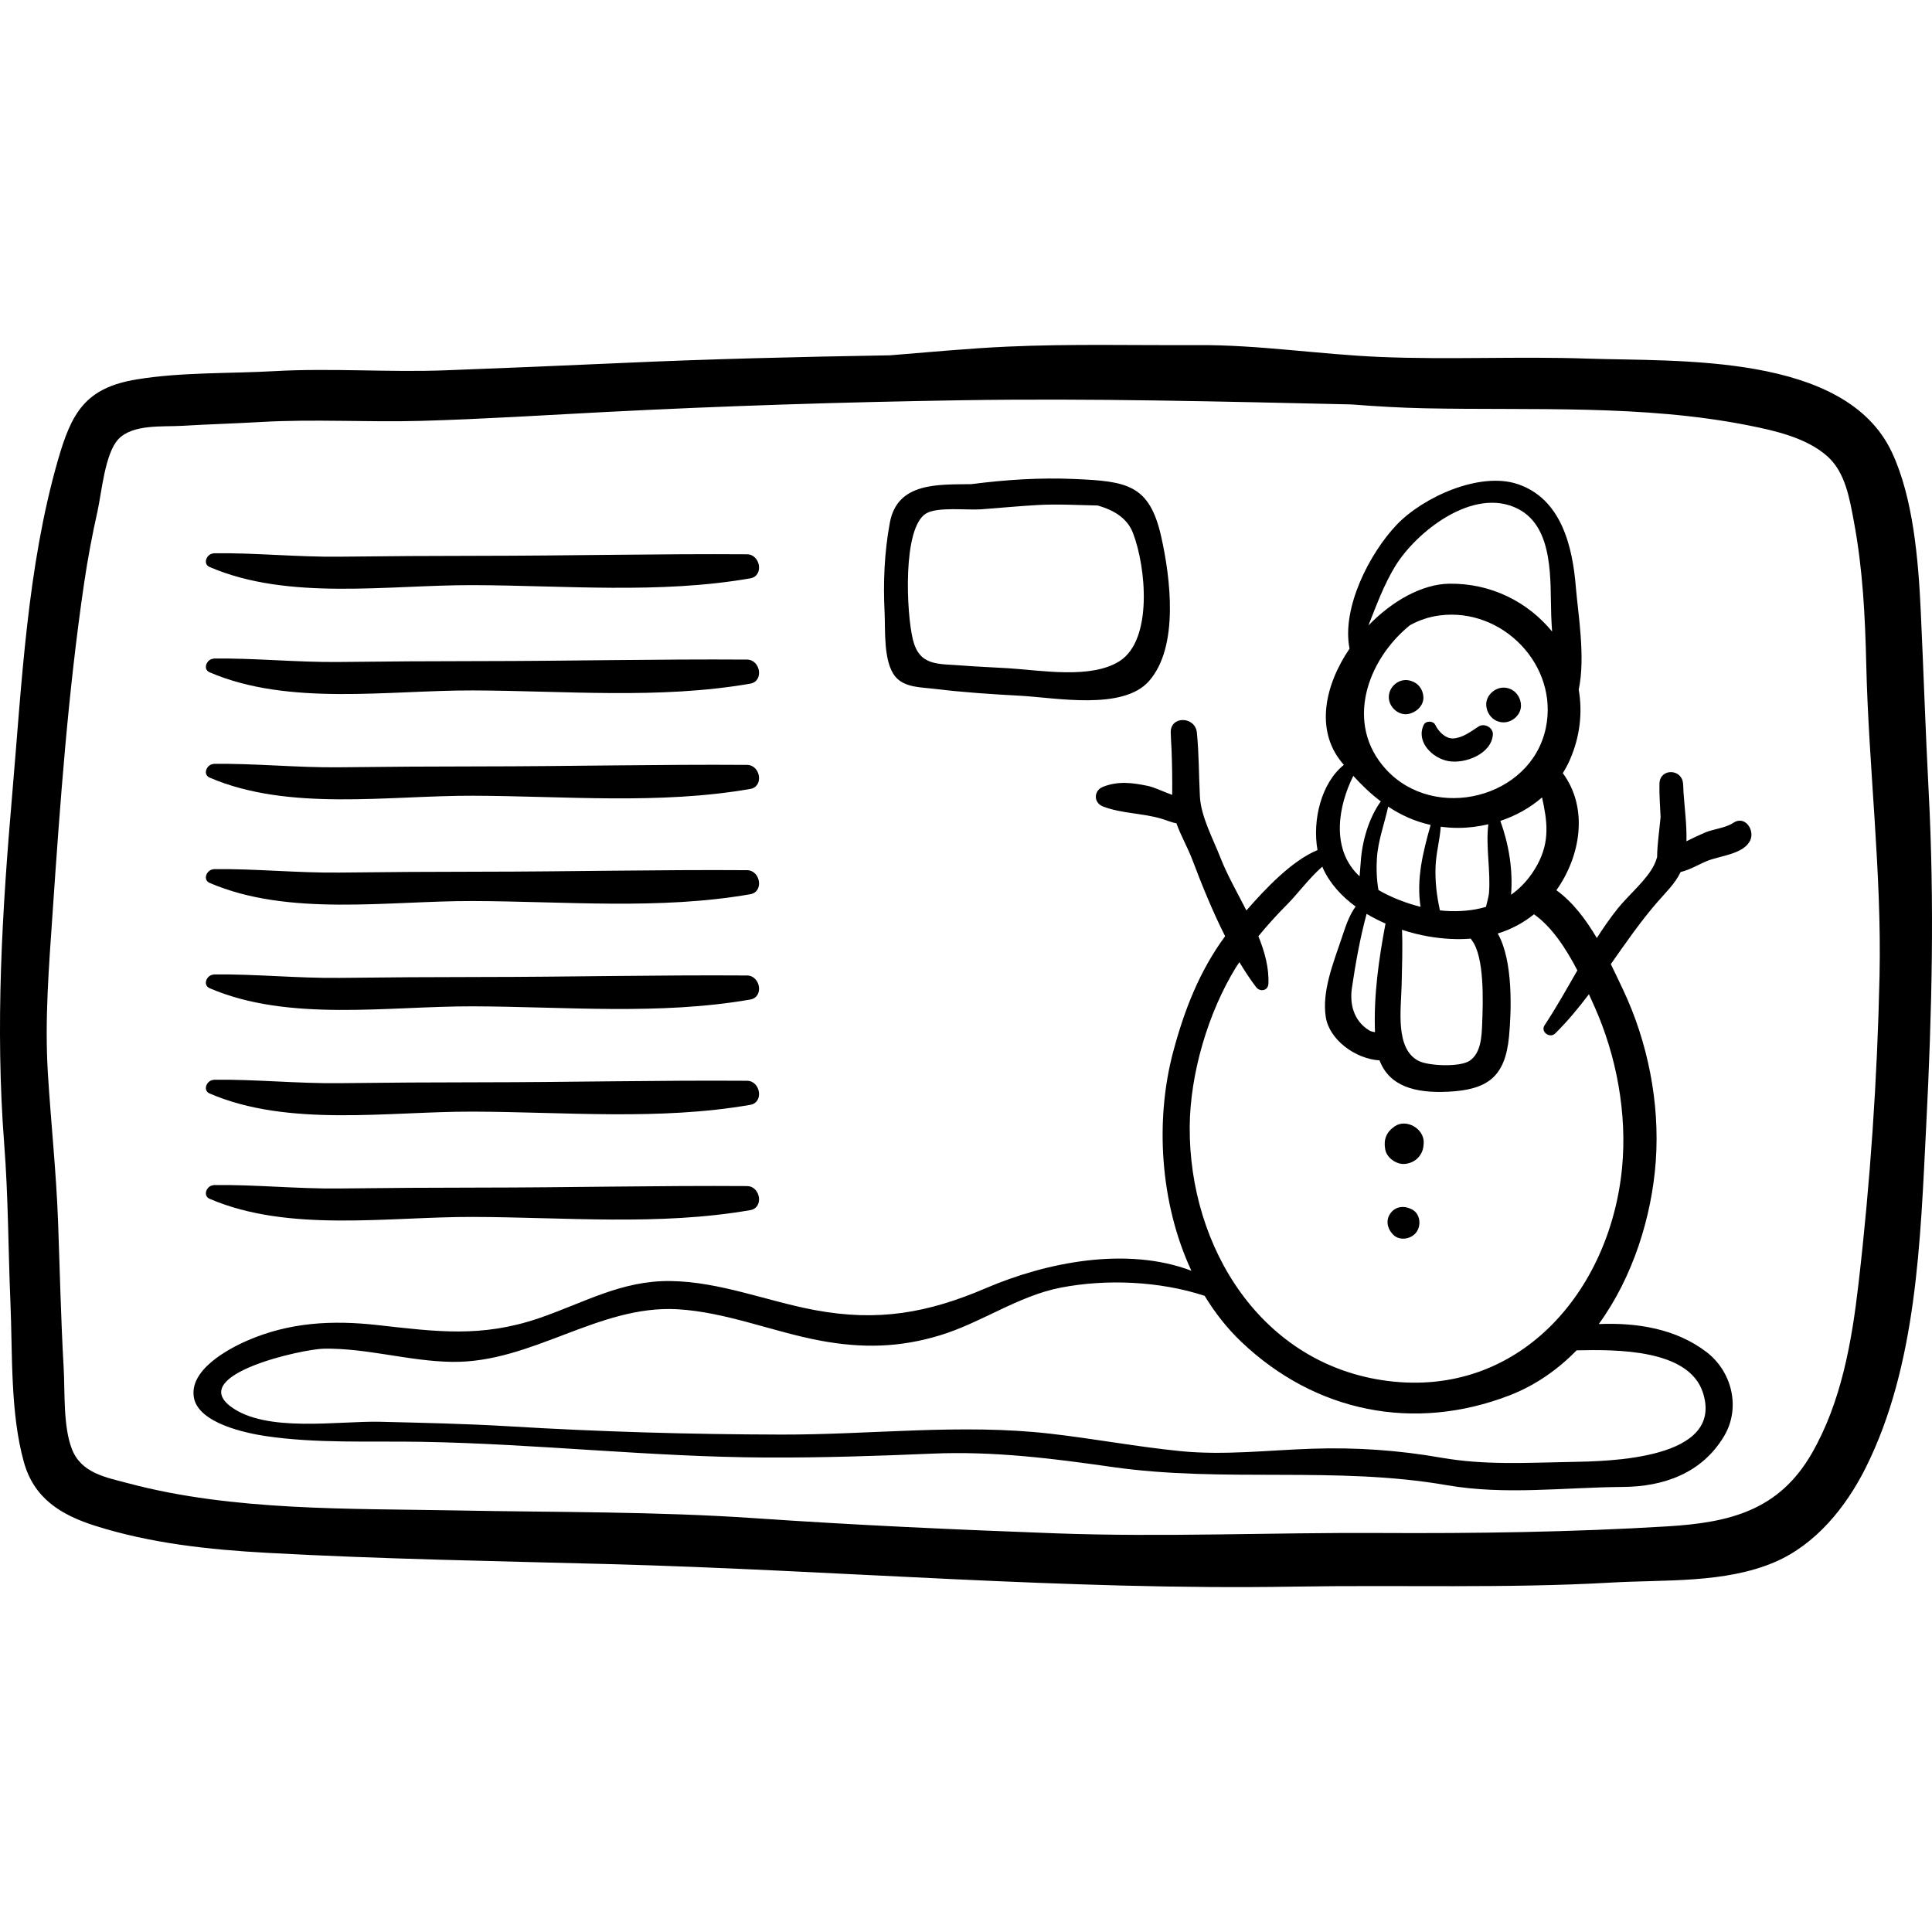 <?xml version="1.0" encoding="iso-8859-1"?>
<!-- Generator: Adobe Illustrator 19.0.0, SVG Export Plug-In . SVG Version: 6.00 Build 0)  -->
<svg version="1.1" id="Capa_1" xmlns="http://www.w3.org/2000/svg" xmlns:xlink="http://www.w3.org/1999/xlink" x="0px" y="0px"
	 viewBox="0 0 511.999 511.999" style="enable-background:new 0 0 511.999 511.999;" xml:space="preserve">
<g>
	<g>
		<path d="M511.117,209.805c-0.843-16.04-1.354-32.071-2.109-48.103c-0.622-13.207-1.969-29.742-7.631-41.829
			c-12.372-26.411-56.66-24.009-80.71-24.84c-18.303-0.633-36.619,0.329-54.922-0.437c-16.133-0.675-32.069-3.229-48.232-3.14
			c-16.816,0.092-33.792-0.357-50.582,0.403c-10.406,0.471-20.737,1.489-31.092,2.301c-23.877,0.403-47.733,0.969-71.61,2.058
			c-15.363,0.701-30.728,1.322-46.096,1.914c-15.155,0.583-30.262-0.634-45.43,0.222c-12.058,0.681-24.488,0.237-36.425,2.182
			c-13.731,2.238-17.334,8.863-20.969,21.554c-8.111,28.318-9.512,58.769-12.034,87.961c-2.706,31.332-4.58,61.853-2.151,93.227
			c1.08,13.959,1.049,27.872,1.641,41.833c0.574,13.546-0.088,29.224,3.561,42.339c2.672,9.604,9.758,13.996,18.861,16.886
			c14.708,4.67,30.248,6.337,45.598,7.179c30.162,1.655,60.359,2.175,90.546,2.981c60.625,1.619,120.933,6.988,181.664,5.97
			c27.958-0.469,56.277,0.518,84.156-1.078c14.083-0.806,29.987,0.253,43.214-5.435c10.848-4.664,18.833-14.558,24.019-24.897
			c13.688-27.289,14.542-60.579,16.073-90.54C511.977,268.745,512.684,239.636,511.117,209.805z M498.097,258.634
			c-0.584,27.168-2.463,54.81-5.601,81.8c-1.779,15.291-4.547,31.116-12.306,44.651c-8.709,15.192-21.734,18.408-38.265,19.414
			c-25.349,1.542-51.062,1.893-76.466,1.759c-28.601-0.152-57.165,1.143-85.78,0.088c-26.572-0.98-53.049-2.18-79.595-4.004
			c-26.197-1.799-52.624-1.554-78.866-2.055c-28.534-0.546-59.444,0.205-87.145-7.182c-5.96-1.589-12.556-2.652-15.046-9.158
			c-2.326-6.079-1.791-15.143-2.159-21.578c-0.737-12.875-1.008-25.74-1.479-38.624c-0.479-13.119-1.888-26.154-2.696-39.253
			c-0.88-14.269,0.272-28.27,1.241-42.49c1.987-29.178,4.103-58.538,8.364-87.485c0.939-6.375,2.115-12.65,3.522-18.936
			c1.105-4.935,1.97-15.378,5.533-19.174c3.818-4.069,11.761-3.252,16.868-3.557c6.947-0.414,13.896-0.61,20.843-1.013
			c14.198-0.823,28.285,0.094,42.458-0.301c16.232-0.453,32.481-1.5,48.699-2.338c31.629-1.634,63.224-2.637,94.89-3.132
			c34.359-0.537,68.703,0.346,103.049,1.112c6.465,0.505,12.941,0.891,19.463,1.025c28.415,0.585,57.711-1.038,85.766,4.539
			c7.045,1.4,15.439,3.289,20.942,8.237c4.731,4.254,5.852,11.28,6.969,17.25c2.361,12.618,2.976,25.078,3.277,37.88
			C495.223,203.6,498.689,231.105,498.097,258.634z"/>
	</g>
</g>
<g>
	<g>
		<path d="M459.323,218.069c-1.95,1.329-5.264,1.648-7.424,2.54c-1.683,0.723-3.333,1.516-4.974,2.329
			c0.115-4.336-0.493-8.7-0.781-13.009c-0.021-0.75-0.056-1.508-0.121-2.298c-0.323-3.966-6.117-4.071-6.248,0
			c-0.088,2.731,0.167,5.808,0.296,8.916c-0.318,3.562-0.897,7.173-0.92,10.614c-0.225,0.713-0.47,1.417-0.798,2.079
			c-1.982,4-6.897,8.071-9.683,11.575c-1.991,2.504-3.795,5.108-5.499,7.766c-2.914-4.934-6.379-9.547-10.71-12.66
			c6.425-9.052,8.561-21.752,1.697-31.032c0.696-1.119,1.335-2.287,1.876-3.525c2.739-6.267,3.367-12.655,2.343-18.617
			c1.844-8.608-0.223-20.439-0.762-27.17c-0.862-10.78-3.862-23.399-15.408-27.285c-10.056-3.384-25.094,3.445-32.069,10.773
			c-7.222,7.59-14.622,22.033-12.498,32.835c-6.558,9.651-9.049,21.424-2.211,29.948c0.231,0.288,0.468,0.567,0.701,0.851
			c-6.022,4.852-8.372,14.687-6.976,22.582c-6.809,2.802-13.815,10.247-18.846,15.997c-2.464-4.836-5.151-9.543-6.86-13.937
			c-1.942-4.995-5.187-10.925-5.462-16.288c-0.292-5.666-0.229-11.163-0.798-16.908c-0.431-4.346-7.064-4.538-6.928,0
			c0.042,1.414,0.126,2.951,0.215,4.544c0.157,4.004,0.21,7.921,0.171,11.957c-2.219-0.765-4.635-2.001-6.481-2.381
			c-4.153-0.854-7.821-1.326-11.834,0.237c-2.549,0.993-2.58,4.247,0,5.232c4.895,1.87,10.33,1.726,15.421,3.217
			c1.527,0.447,2.72,1.022,4.009,1.223c1.173,3.29,3.005,6.439,4.218,9.65c2.457,6.505,5.319,13.599,8.692,20.28
			c-6.768,9.178-10.826,19.583-13.784,30.709c-4.803,18.062-3.494,40.038,4.844,57.941c-17.146-6.498-38.422-2.252-54.433,4.608
			c-15.432,6.612-28.607,8.933-45.28,5.836c-12.78-2.374-25.176-7.528-38.294-7.708c-13.076-0.179-22.967,5.77-34.868,9.836
			c-15.319,5.235-27.228,3.563-42.895,1.82c-11.943-1.328-23.294-0.733-34.477,4.147c-5.188,2.263-15.471,7.841-14.08,15.153
			c1.286,6.764,13.837,9.352,18.93,10.115c13.417,2.011,27.779,1.3,41.325,1.531c30.521,0.521,60.81,4.021,91.376,4.164
			c14.726,0.069,29.34-0.406,44.048-1.033c16.14-0.688,31.669,1.245,47.615,3.533c29.667,4.257,59.24-0.296,88.77,4.835
			c15.384,2.673,31.15,0.571,46.65,0.46c10.658-0.076,20.863-3.549,26.781-13.458c4.464-7.475,2.116-17.069-4.597-22.245
			c-8.096-6.242-18.542-7.882-28.605-7.464c9.053-12.475,14.048-28.44,15.104-43.189c1.104-15.437-2.122-31.613-8.718-45.517
			c-0.996-2.101-2.054-4.367-3.198-6.678c3.87-5.5,7.696-11.039,12.03-16.089c2.485-2.895,4.999-5.189,6.464-8.322
			c2.426-0.551,4.742-1.99,7.06-2.939c3.321-1.361,9.789-1.782,11.426-5.541C465.042,219.903,462.383,215.985,459.323,218.069z
			 M369.704,150.113c5.426-8.961,20.721-21.394,32.642-15.228c9.615,4.974,8.412,19.322,8.743,28.236
			c0.051,1.392,0.138,2.816,0.232,4.25c-6.319-7.753-16.085-12.845-27.253-12.684c-7.258,0.105-15.187,4.611-21.424,11.073
			C364.746,160.448,366.688,155.094,369.704,150.113z M373.647,165.689c2.349-1.287,4.957-2.22,7.884-2.597
			c16.696-2.152,31.629,13.3,28.115,29.883c-3.94,18.598-29.468,24.941-42.338,10.916
			C356.322,191.921,362.202,174.964,373.647,165.689z M397.609,217.548c4.063-1.36,7.851-3.438,11.048-6.223
			c1.38,6.232,2.136,11.604-1.229,17.804c-1.855,3.416-4.225,6.05-6.985,7.999C400.985,230.516,399.848,223.746,397.609,217.548z
			 M364.389,273.524c-0.567-0.067-1.104-0.191-1.546-0.463c-4.153-2.551-5.199-7.024-4.564-11.312
			c0.935-6.308,2.157-13.23,3.888-19.568c1.608,0.96,3.289,1.817,5.007,2.566C365.389,254.208,364.011,263.839,364.389,273.524z
			 M365.309,235.874c-0.488-2.702-0.594-5.78-0.413-8.486c0.313-4.665,1.996-9.086,2.986-13.629
			c3.398,2.261,7.11,3.941,11.245,4.857c-2.035,7.274-3.796,14.224-2.673,21.701C372.681,239.368,368.725,237.85,365.309,235.874z
			 M371.45,260.921c0.102-4.684,0.29-9.669,0.097-14.513c2.388,0.78,4.779,1.376,7.066,1.767c3.834,0.654,7.572,0.862,11.151,0.57
			c0.068,0.109,0.129,0.22,0.211,0.323c3.49,4.408,3.034,16.498,2.818,22.139c-0.134,3.5-0.308,7.686-3.183,9.811
			c-2.51,1.855-10.936,1.485-13.61,0.156C369.63,278.01,371.309,267.352,371.45,260.921z M382.724,241.371
			c-0.365-0.026-0.751-0.079-1.13-0.12c-0.837-3.816-1.31-7.592-1.155-11.6c0.141-3.657,1.136-7.045,1.371-10.566
			c1.492,0.2,3.03,0.318,4.635,0.314c2.693-0.006,5.371-0.349,7.977-0.955c-0.729,5.868,0.658,12.552,0.17,18.258
			c-0.073,0.856-0.463,2.199-0.792,3.626C390.401,241.336,386.667,241.655,382.724,241.371z M358.637,205.614
			c2.288,2.521,4.699,4.807,7.288,6.763c-3.271,4.54-4.978,10.753-5.318,16.093c-0.071,1.118-0.214,2.418-0.298,3.762
			c-0.251-0.236-0.505-0.47-0.737-0.713C352.837,224.477,354.634,213.645,358.637,205.614z M451.284,369.044
			c5.765,17.777-24.938,18.209-35.107,18.387c-11.594,0.203-22.7,0.892-34.191-1.121c-11.468-2.009-22.639-2.771-34.3-2.385
			c-11.568,0.383-23.253,1.789-34.81,0.642c-11.575-1.148-23.026-3.316-34.579-4.632c-23.689-2.699-47.462,0.294-71.214,0.241
			c-24.159-0.053-48.094-0.739-72.217-2.194c-11.356-0.685-22.655-0.911-34.026-1.198c-11.151-0.281-30.369,3.023-39.755-4.079
			c-11.204-8.478,19.068-15.196,24.73-15.288c11.519-0.188,22.609,3.352,34.075,3.491c21.17,0.257,38.68-15.102,59.581-13.946
			c12.826,0.709,25.345,5.981,37.963,8.328c11.005,2.046,20.934,1.865,31.736-1.434c10.946-3.342,20.696-10.448,31.952-12.621
			c12.032-2.324,26.134-1.755,38.121,2.172c2.727,4.49,5.96,8.618,9.743,12.214c19.617,18.649,45.725,23.886,70.942,14.212
			c6.91-2.651,12.847-6.837,17.895-11.984C428.503,357.616,447.549,357.525,451.284,369.044z M429.855,309.562
			c-3.193,32.712-27.305,60.861-62.166,56.394c-33.351-4.273-52.62-35.348-52.403-67.358c0.096-14.078,4.893-30.302,12.277-42.284
			c0.279-0.453,0.603-0.881,0.893-1.328c1.4,2.325,2.863,4.565,4.43,6.619c1.02,1.338,3.164,0.968,3.25-0.88
			c0.194-4.164-0.945-8.408-2.652-12.619c2.46-3.01,5.097-5.884,7.805-8.606c2.452-2.464,5.855-7.005,9.14-9.833
			c0.072,0.17,0.131,0.351,0.207,0.517c1.844,4.023,4.928,7.36,8.615,10.056c-1.812,2.458-2.803,5.71-3.727,8.468
			c-2.122,6.335-5.276,14.02-4.169,20.878c0.966,5.981,7.819,11.025,14.235,11.428c2.624,6.864,9.408,8.727,18.177,8.303
			c10.561-0.511,15.139-4.013,16.143-14.688c0.615-6.534,1.156-20.04-3-27.235c3.453-1.07,6.685-2.737,9.615-5.1
			c4.771,3.369,8.496,9.103,11.492,14.863c-2.816,4.893-5.564,9.822-8.691,14.549c-1.141,1.726,1.39,3.576,2.816,2.172
			c3.253-3.203,6.161-6.736,8.937-10.394c0.495,1.083,0.966,2.134,1.414,3.132C428.384,279.734,431.262,295.145,429.855,309.562z"/>
	</g>
</g>
<g>
	<g>
		<path d="M373.96,180.457c-0.071-0.021-0.141-0.042-0.212-0.063c-2.819-0.84-5.701,1.473-5.701,4.343
			c0.001,2.798,2.898,5.281,5.701,4.341c0.071-0.024,0.142-0.048,0.212-0.071c1.792-0.601,3.345-2.268,3.255-4.275
			C377.126,182.747,375.896,181.033,373.96,180.457z"/>
	</g>
</g>
<g>
	<g>
		<path d="M398.47,182.226c-2.407,0-4.713,2.117-4.602,4.602c0.112,2.494,2.022,4.603,4.602,4.603c2.407,0,4.714-2.117,4.602-4.603
			C402.96,184.335,401.05,182.226,398.47,182.226z"/>
	</g>
</g>
<g>
	<g>
		<path d="M391.838,192.531c-2.01,1.297-4.13,2.979-6.658,3.157c-2.081,0.147-3.972-1.826-4.798-3.563
			c-0.553-1.163-2.549-1.182-3.096,0c-2.089,4.51,2.348,8.821,6.535,9.573c4.486,0.806,11.425-1.925,11.803-6.995
			C395.764,192.819,393.374,191.539,391.838,192.531z"/>
	</g>
</g>
<g>
	<g>
		<path d="M369.599,298.502c-0.044,0.031-0.088,0.062-0.132,0.093c-2.055,1.438-2.836,3.426-2.388,5.869
			c0.014,0.074,0.027,0.148,0.04,0.222c0.388,2.114,2.858,3.868,4.957,3.774c2.312-0.104,4.275-1.532,4.958-3.774
			c0.167-0.551,0.229-1.192,0.262-1.767C377.513,299.211,372.722,296.316,369.599,298.502z"/>
	</g>
</g>
<g>
	<g>
		<path d="M374.127,320.479l-0.236-0.114c-1.87-0.907-4.007-0.642-5.325,1.064c-1.306,1.69-1.045,3.85,0.323,5.42l0.172,0.197
			c1.657,1.902,4.815,1.421,6.239-0.423C376.719,324.786,376.41,321.586,374.127,320.479z"/>
	</g>
</g>
<g>
	<g>
		<path d="M197.968,146.892c-23.549-0.159-47.186,0.394-70.781,0.403c-12.4,0.005-24.798,0.084-37.197,0.232
			c-11.165,0.133-22.342-1.057-33.437-0.91c0.002,0.017,0.005,0.033,0.007,0.05c-1.778,0.08-2.929,2.768-0.996,3.6
			c20.912,9.007,47.397,4.736,69.697,4.8c24.393,0.071,49.456,2.392,73.57-1.799C202.509,152.629,201.534,146.916,197.968,146.892z"
			/>
	</g>
</g>
<g>
	<g>
		<path d="M197.968,174.796c-23.549-0.159-47.186,0.394-70.781,0.403c-12.4,0.005-24.798,0.084-37.197,0.231
			c-11.165,0.133-22.342-1.057-33.437-0.91c0.002,0.017,0.005,0.034,0.007,0.051c-1.778,0.081-2.929,2.769-0.996,3.601
			c20.912,9.007,47.397,4.736,69.697,4.8c24.393,0.071,49.456,2.392,73.57-1.8C202.509,180.533,201.534,174.82,197.968,174.796z"/>
	</g>
</g>
<g>
	<g>
		<path d="M197.968,202.702c-23.549-0.159-47.186,0.394-70.781,0.403c-12.4,0.005-24.798,0.084-37.197,0.232
			c-11.165,0.133-22.342-1.057-33.437-0.91c0.002,0.017,0.005,0.034,0.007,0.05c-1.778,0.08-2.929,2.768-0.996,3.6
			c20.912,9.007,47.397,4.736,69.697,4.8c24.393,0.071,49.456,2.392,73.57-1.799C202.509,208.439,201.534,202.726,197.968,202.702z"
			/>
	</g>
</g>
<g>
	<g>
		<path d="M197.968,230.606c-23.549-0.159-47.186,0.393-70.781,0.403c-12.4,0.005-24.798,0.084-37.197,0.231
			c-11.165,0.133-22.342-1.057-33.437-0.91c0.002,0.017,0.005,0.033,0.007,0.051c-1.778,0.081-2.929,2.769-0.996,3.601
			c20.912,9.007,47.397,4.736,69.697,4.8c24.393,0.071,49.456,2.392,73.57-1.8C202.509,236.343,201.534,230.63,197.968,230.606z"/>
	</g>
</g>
<g>
	<g>
		<path d="M197.968,258.512c-23.549-0.159-47.186,0.394-70.781,0.403c-12.4,0.005-24.798,0.084-37.197,0.232
			c-11.165,0.133-22.342-1.057-33.437-0.91c0.002,0.017,0.005,0.034,0.007,0.05c-1.778,0.08-2.929,2.768-0.996,3.6
			c20.912,9.007,47.397,4.736,69.697,4.8c24.393,0.071,49.456,2.392,73.57-1.799C202.509,264.249,201.534,258.536,197.968,258.512z"
			/>
	</g>
</g>
<g>
	<g>
		<path d="M197.968,286.416c-23.549-0.159-47.186,0.393-70.781,0.403c-12.4,0.005-24.798,0.084-37.197,0.232
			c-11.165,0.133-22.342-1.057-33.437-0.91c0.002,0.017,0.005,0.034,0.007,0.051c-1.778,0.08-2.929,2.768-0.996,3.6
			c20.912,9.007,47.397,4.736,69.697,4.8c24.393,0.071,49.456,2.392,73.57-1.8C202.509,292.153,201.534,286.44,197.968,286.416z"/>
	</g>
</g>
<g>
	<g>
		<path d="M197.968,314.322c-23.549-0.159-47.186,0.394-70.781,0.403c-12.4,0.005-24.798,0.084-37.197,0.232
			c-11.165,0.133-22.342-1.057-33.437-0.91c0.002,0.017,0.005,0.034,0.007,0.05c-1.778,0.08-2.929,2.768-0.996,3.6
			c20.912,9.007,47.397,4.736,69.697,4.8c24.393,0.071,49.456,2.392,73.57-1.799C202.509,320.059,201.534,314.346,197.968,314.322z"
			/>
	</g>
</g>
<g>
	<g>
		<path d="M307.731,142.222c-3.1-13.826-9.1-14.674-22.852-15.28c-9.412-0.414-18.439,0.206-27.48,1.361
			c-8.613,0.146-19.555-0.612-21.572,10.161c-1.465,7.829-1.804,15.952-1.399,23.892c0.228,4.496-0.398,13.078,2.871,16.989
			c2.434,2.911,6.919,2.782,10.365,3.208c7.577,0.937,15.196,1.417,22.82,1.834c9.239,0.505,27.082,3.959,33.997-3.877
			C312.553,171.363,310.138,152.958,307.731,142.222z M296.701,175.201c-7.557,4.814-20.727,2.438-29.543,1.885
			c-4.028-0.253-8.077-0.385-12.099-0.711c-6.427-0.521-11.366,0.276-13.133-6.871c-1.732-7.006-2.791-29.671,3.5-33.429
			c3.075-1.836,10.924-0.826,14.587-1.1c4.944-0.37,9.894-0.847,14.843-1.132c5.327-0.307,10.669,0.012,16.004,0.118
			c4.517,1.256,7.93,3.495,9.383,7.268C303.736,150.296,305.537,169.572,296.701,175.201z"/>
	</g>
</g>
<g>
</g>
<g>
</g>
<g>
</g>
<g>
</g>
<g>
</g>
<g>
</g>
<g>
</g>
<g>
</g>
<g>
</g>
<g>
</g>
<g>
</g>
<g>
</g>
<g>
</g>
<g>
</g>
<g>
</g>
</svg>
